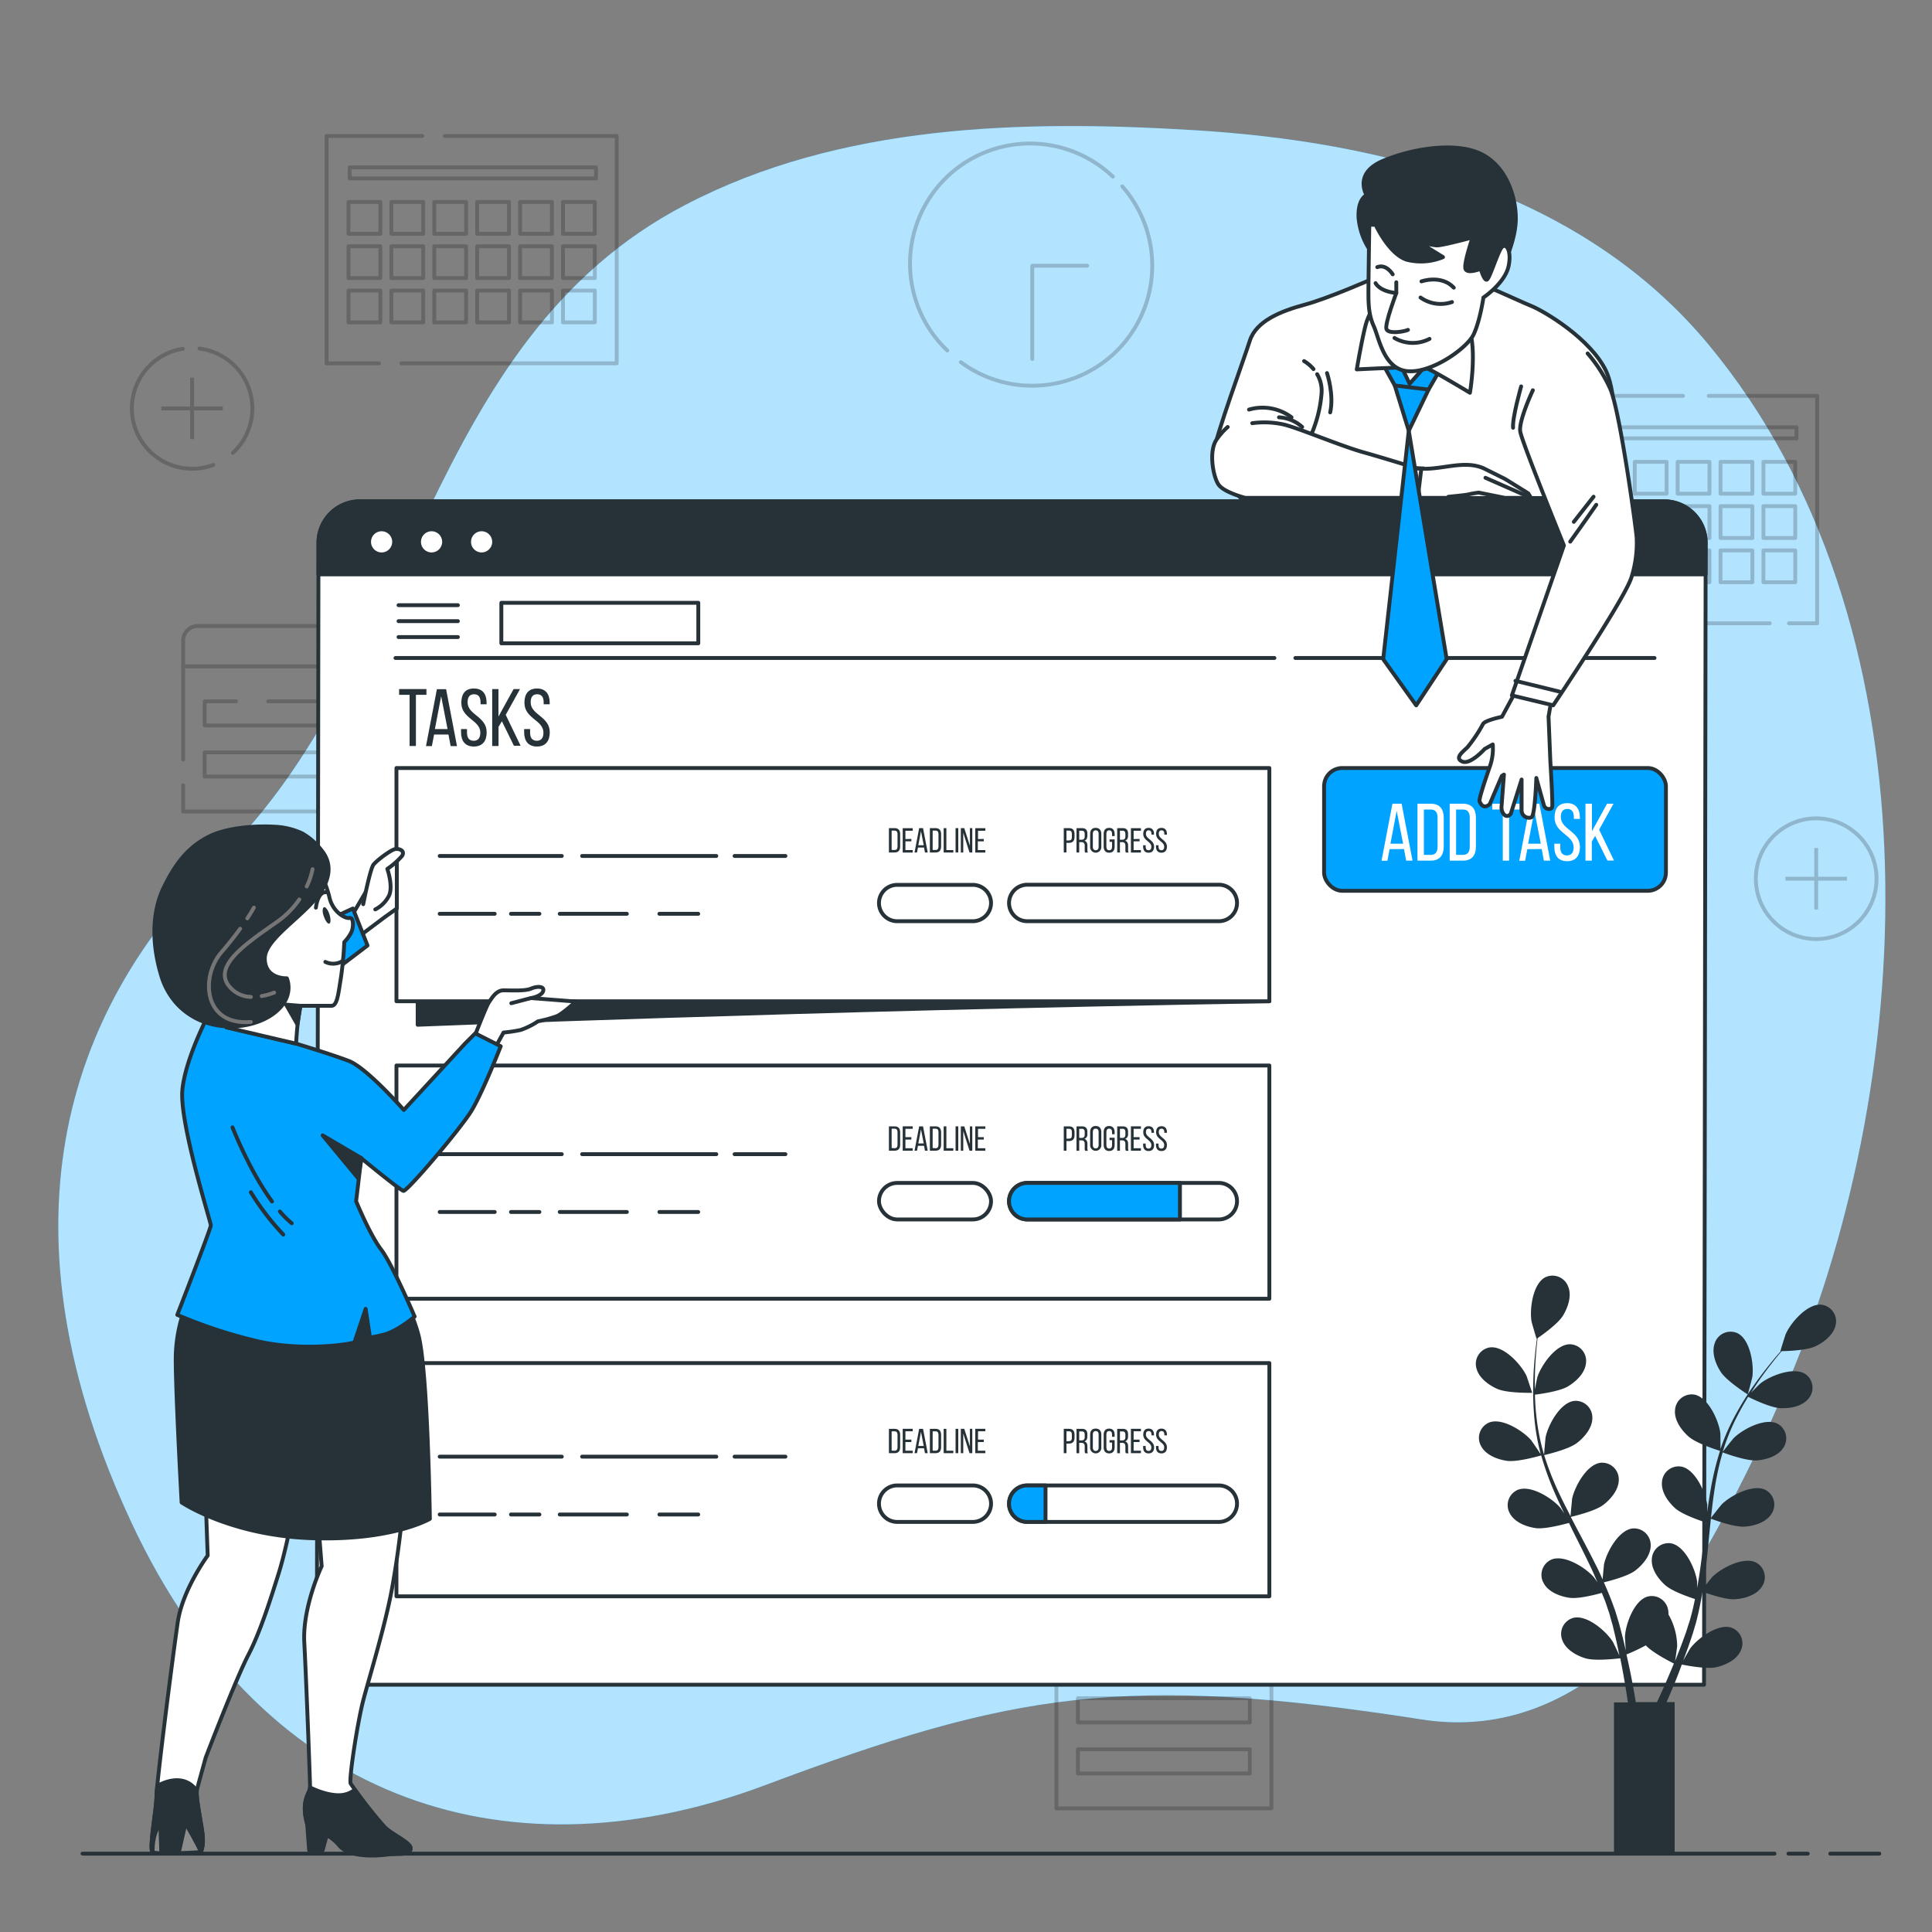 <svg xmlns="http://www.w3.org/2000/svg" viewBox="0 0 500 500"><rect x="0" y="0" width="500" height="500" fill="#808080" stroke="none"/><g id="freepik--background-simple--inject-55"><path d="M462.77,357.68c34.45-81.57,38.81-196.85-20.56-268.45-32.75-39.5-84.28-52.63-133.47-55.56C264.65,31,217.47,32.09,177.41,53,109.53,88.31,107.85,172.39,57,222,16,262-1,319,34,394s100,92,164,68,93-29,170-17c35.39,5.52,61.07-21,76.6-49.65C451.25,383.08,457.36,370.5,462.77,357.68Z" style="fill:#00A3FF"></path><path d="M462.77,357.68c34.45-81.57,38.81-196.85-20.56-268.45-32.75-39.5-84.28-52.63-133.47-55.56C264.65,31,217.47,32.09,177.41,53,109.53,88.31,107.85,172.39,57,222,16,262-1,319,34,394s100,92,164,68,93-29,170-17c35.39,5.52,61.07-21,76.6-49.65C451.25,383.08,457.36,370.5,462.77,357.68Z" style="fill:#fff;opacity:0.7"></path></g><g id="freepik--Graphics--inject-55"><g style="opacity:0.2"><polyline points="115.11 35.19 159.6 35.19 159.6 94.04 103.89 94.04" style="fill:none;stroke:#000;stroke-linecap:round;stroke-linejoin:round"></polyline><polyline points="98.07 94.04 84.52 94.04 84.52 35.19 109.29 35.19" style="fill:none;stroke:#000;stroke-linecap:round;stroke-linejoin:round"></polyline><rect x="90.19" y="52.27" width="8.24" height="8.24" style="fill:none;stroke:#000;stroke-linecap:round;stroke-linejoin:round"></rect><rect x="101.29" y="52.27" width="8.24" height="8.24" style="fill:none;stroke:#000;stroke-linecap:round;stroke-linejoin:round"></rect><rect x="112.39" y="52.27" width="8.24" height="8.24" style="fill:none;stroke:#000;stroke-linecap:round;stroke-linejoin:round"></rect><rect x="123.49" y="52.27" width="8.24" height="8.24" style="fill:none;stroke:#000;stroke-linecap:round;stroke-linejoin:round"></rect><rect x="134.6" y="52.27" width="8.24" height="8.24" style="fill:none;stroke:#000;stroke-linecap:round;stroke-linejoin:round"></rect><rect x="145.7" y="52.27" width="8.24" height="8.24" style="fill:none;stroke:#000;stroke-linecap:round;stroke-linejoin:round"></rect><rect x="90.19" y="63.73" width="8.24" height="8.24" style="fill:none;stroke:#000;stroke-linecap:round;stroke-linejoin:round"></rect><rect x="101.29" y="63.73" width="8.24" height="8.24" style="fill:none;stroke:#000;stroke-linecap:round;stroke-linejoin:round"></rect><rect x="112.39" y="63.73" width="8.24" height="8.24" style="fill:none;stroke:#000;stroke-linecap:round;stroke-linejoin:round"></rect><rect x="123.49" y="63.73" width="8.24" height="8.24" style="fill:none;stroke:#000;stroke-linecap:round;stroke-linejoin:round"></rect><rect x="134.6" y="63.73" width="8.24" height="8.24" style="fill:none;stroke:#000;stroke-linecap:round;stroke-linejoin:round"></rect><rect x="145.7" y="63.73" width="8.24" height="8.24" style="fill:none;stroke:#000;stroke-linecap:round;stroke-linejoin:round"></rect><rect x="90.19" y="75.19" width="8.24" height="8.24" style="fill:none;stroke:#000;stroke-linecap:round;stroke-linejoin:round"></rect><rect x="101.29" y="75.19" width="8.24" height="8.24" style="fill:none;stroke:#000;stroke-linecap:round;stroke-linejoin:round"></rect><rect x="112.39" y="75.19" width="8.24" height="8.24" style="fill:none;stroke:#000;stroke-linecap:round;stroke-linejoin:round"></rect><rect x="123.49" y="75.19" width="8.24" height="8.24" style="fill:none;stroke:#000;stroke-linecap:round;stroke-linejoin:round"></rect><rect x="134.6" y="75.19" width="8.24" height="8.24" style="fill:none;stroke:#000;stroke-linecap:round;stroke-linejoin:round"></rect><rect x="145.7" y="75.19" width="8.24" height="8.24" style="fill:none;stroke:#000;stroke-linecap:round;stroke-linejoin:round"></rect><rect x="90.5" y="43.31" width="63.75" height="2.86" style="fill:none;stroke:#000;stroke-linecap:round;stroke-linejoin:round"></rect></g><g style="opacity:0.2"><polyline points="442.21 102.45 470.28 102.45 470.28 161.31 462.99 161.31" style="fill:none;stroke:#000;stroke-linecap:round;stroke-linejoin:round"></polyline><polyline points="458 161.31 395.19 161.31 395.19 102.45 435.56 102.45" style="fill:none;stroke:#000;stroke-linecap:round;stroke-linejoin:round"></polyline><rect x="400.86" y="119.53" width="8.24" height="8.24" style="fill:none;stroke:#000;stroke-linecap:round;stroke-linejoin:round"></rect><rect x="411.97" y="119.53" width="8.24" height="8.24" style="fill:none;stroke:#000;stroke-linecap:round;stroke-linejoin:round"></rect><rect x="423.07" y="119.53" width="8.24" height="8.24" style="fill:none;stroke:#000;stroke-linecap:round;stroke-linejoin:round"></rect><rect x="434.17" y="119.53" width="8.24" height="8.24" style="fill:none;stroke:#000;stroke-linecap:round;stroke-linejoin:round"></rect><rect x="445.27" y="119.53" width="8.24" height="8.24" style="fill:none;stroke:#000;stroke-linecap:round;stroke-linejoin:round"></rect><rect x="456.37" y="119.53" width="8.24" height="8.24" style="fill:none;stroke:#000;stroke-linecap:round;stroke-linejoin:round"></rect><rect x="400.86" y="130.99" width="8.24" height="8.24" style="fill:none;stroke:#000;stroke-linecap:round;stroke-linejoin:round"></rect><rect x="411.97" y="130.99" width="8.24" height="8.24" style="fill:none;stroke:#000;stroke-linecap:round;stroke-linejoin:round"></rect><rect x="423.07" y="130.99" width="8.24" height="8.24" style="fill:none;stroke:#000;stroke-linecap:round;stroke-linejoin:round"></rect><rect x="434.17" y="130.99" width="8.24" height="8.24" style="fill:none;stroke:#000;stroke-linecap:round;stroke-linejoin:round"></rect><rect x="445.27" y="130.99" width="8.24" height="8.24" style="fill:none;stroke:#000;stroke-linecap:round;stroke-linejoin:round"></rect><rect x="456.37" y="130.99" width="8.24" height="8.24" style="fill:none;stroke:#000;stroke-linecap:round;stroke-linejoin:round"></rect><rect x="400.86" y="142.45" width="8.24" height="8.24" style="fill:none;stroke:#000;stroke-linecap:round;stroke-linejoin:round"></rect><rect x="411.97" y="142.45" width="8.24" height="8.24" style="fill:none;stroke:#000;stroke-linecap:round;stroke-linejoin:round"></rect><rect x="423.07" y="142.45" width="8.24" height="8.24" style="fill:none;stroke:#000;stroke-linecap:round;stroke-linejoin:round"></rect><rect x="434.17" y="142.45" width="8.24" height="8.24" style="fill:none;stroke:#000;stroke-linecap:round;stroke-linejoin:round"></rect><rect x="445.27" y="142.45" width="8.24" height="8.24" style="fill:none;stroke:#000;stroke-linecap:round;stroke-linejoin:round"></rect><rect x="456.37" y="142.45" width="8.24" height="8.24" style="fill:none;stroke:#000;stroke-linecap:round;stroke-linejoin:round"></rect><rect x="401.18" y="110.58" width="63.75" height="2.87" style="fill:none;stroke:#000;stroke-linecap:round;stroke-linejoin:round"></rect></g><g style="opacity:0.2"><path d="M47.4,196.57V165.86A3.82,3.82,0,0,1,51.22,162h48a3.83,3.83,0,0,1,3.83,3.83V210H47.4v-6.78" style="fill:none;stroke:#000;stroke-linecap:round;stroke-linejoin:round"></path><line x1="48.09" y1="172.46" x2="102.32" y2="172.46" style="fill:none;stroke:#000;stroke-linecap:round;stroke-linejoin:round"></line><polyline points="61.08 181.5 52.96 181.5 52.96 187.75 97.45 187.75 97.45 181.5 69.39 181.5" style="fill:none;stroke:#000;stroke-linecap:round;stroke-linejoin:round"></polyline><rect x="52.96" y="194.71" width="44.49" height="6.26" style="fill:none;stroke:#000;stroke-linecap:round;stroke-linejoin:round"></rect></g><g style="opacity:0.2"><path d="M277.22,420h48a3.82,3.82,0,0,1,3.82,3.82V468a0,0,0,0,1,0,0H273.4a0,0,0,0,1,0,0V423.86A3.82,3.82,0,0,1,277.22,420Z" style="fill:none;stroke:#000;stroke-linecap:round;stroke-linejoin:round"></path><line x1="274.09" y1="430.46" x2="328.32" y2="430.46" style="fill:none;stroke:#000;stroke-linecap:round;stroke-linejoin:round"></line><rect x="278.96" y="439.5" width="44.49" height="6.26" style="fill:none;stroke:#000;stroke-linecap:round;stroke-linejoin:round"></rect><rect x="278.96" y="452.71" width="44.49" height="6.26" style="fill:none;stroke:#000;stroke-linecap:round;stroke-linejoin:round"></rect></g><g style="opacity:0.2"><path d="M288,45.71a31.06,31.06,0,0,0-42.84,45" style="fill:none;stroke:#000;stroke-linecap:round;stroke-linejoin:round"></path><path d="M248.66,93.73a31.06,31.06,0,0,0,41.79-45.49" style="fill:none;stroke:#000;stroke-linecap:round;stroke-linejoin:round"></path><polyline points="281.36 68.77 267.15 68.77 267.15 92.9" style="fill:none;stroke:#000;stroke-linecap:round;stroke-linejoin:round"></polyline></g><g style="opacity:0.2"><path d="M47.31,90.26a15.62,15.62,0,1,0,7.88,30.07" style="fill:none;stroke:#000;stroke-linecap:round;stroke-linejoin:round"></path><path d="M60.27,117.21a15.63,15.63,0,0,0-8.65-27" style="fill:none;stroke:#000;stroke-linecap:round;stroke-linejoin:round"></path><line x1="49.71" y1="97.74" x2="49.71" y2="113.65" style="fill:none;stroke:#000;stroke-miterlimit:10"></line><line x1="57.67" y1="105.7" x2="41.75" y2="105.7" style="fill:none;stroke:#000;stroke-miterlimit:10"></line></g><g style="opacity:0.2"><circle cx="470.03" cy="227.41" r="15.62" style="fill:none;stroke:#000;stroke-linecap:round;stroke-linejoin:round"></circle><line x1="470.03" y1="219.45" x2="470.03" y2="235.37" style="fill:none;stroke:#000;stroke-miterlimit:10"></line><line x1="477.98" y1="227.41" x2="462.07" y2="227.41" style="fill:none;stroke:#000;stroke-miterlimit:10"></line></g></g><g id="freepik--task-panel--inject-55"><path d="M441,436H82l.42-295.53a10.73,10.73,0,0,1,10.73-10.73H430.69a10.72,10.72,0,0,1,10.73,10.73Z" style="fill:#fff;stroke:#263238;stroke-linecap:round;stroke-linejoin:round"></path><rect x="129.75" y="156" width="50.97" height="10.49" style="fill:none;stroke:#263238;stroke-linecap:round;stroke-linejoin:round"></rect><line x1="335.24" y1="170.29" x2="428.19" y2="170.29" style="fill:none;stroke:#263238;stroke-linecap:round;stroke-linejoin:round"></line><line x1="102.35" y1="170.29" x2="329.82" y2="170.29" style="fill:none;stroke:#263238;stroke-linecap:round;stroke-linejoin:round"></line><path d="M430.69,129.74H93.15a10.73,10.73,0,0,0-10.73,10.73v8.17h359v-8.17A10.72,10.72,0,0,0,430.69,129.74Z" style="fill:#263238;stroke:#263238;stroke-linecap:round;stroke-linejoin:round"></path><path d="M102,140.23a3.24,3.24,0,1,0-3.24,3.24A3.24,3.24,0,0,0,102,140.23Z" style="fill:#fff;stroke:#263238;stroke-linecap:round;stroke-linejoin:round"></path><path d="M114.93,140.23a3.24,3.24,0,1,0-3.24,3.24A3.24,3.24,0,0,0,114.93,140.23Z" style="fill:#fff;stroke:#263238;stroke-linecap:round;stroke-linejoin:round"></path><circle cx="124.64" cy="140.23" r="3.24" style="fill:#fff;stroke:#263238;stroke-linecap:round;stroke-linejoin:round"></circle><line x1="103.14" y1="156.62" x2="118.5" y2="156.62" style="fill:none;stroke:#263238;stroke-linecap:round;stroke-linejoin:round"></line><line x1="103.14" y1="160.75" x2="118.5" y2="160.75" style="fill:none;stroke:#263238;stroke-linecap:round;stroke-linejoin:round"></line><line x1="103.14" y1="164.87" x2="118.5" y2="164.87" style="fill:none;stroke:#263238;stroke-linecap:round;stroke-linejoin:round"></line><path d="M106,193.06V179.82h-2.71v-1.49h7.07v1.49h-2.72v13.24Z" style="fill:#263238"></path><path d="M112.34,190.09l-.57,3h-1.52l2.82-14.73h2.38l2.82,14.73h-1.64l-.57-3Zm.21-1.41h3.28l-1.66-8.5Z" style="fill:#263238"></path><path d="M125.93,181.86v.4h-1.56v-.48c0-1.33-.5-2.11-1.68-2.11s-1.68.78-1.68,2.09c0,3.3,4.94,3.62,4.94,7.76,0,2.23-1.07,3.68-3.32,3.68s-3.31-1.45-3.31-3.68v-.84h1.54v.93c0,1.32.55,2.1,1.73,2.1s1.72-.78,1.72-2.1c0-3.29-4.92-3.6-4.92-7.75,0-2.27,1-3.68,3.26-3.68S125.93,179.63,125.93,181.86Z" style="fill:#263238"></path><path d="M129.89,186.66l-.87,1.45v4.95h-1.64V178.33H129v7.11l3.92-7.11h1.66L130.88,185l3.85,8H133Z" style="fill:#263238"></path><path d="M142.26,181.86v.4H140.7v-.48c0-1.33-.5-2.11-1.68-2.11s-1.68.78-1.68,2.09c0,3.3,4.94,3.62,4.94,7.76,0,2.23-1.07,3.68-3.32,3.68s-3.31-1.45-3.31-3.68v-.84h1.54v.93c0,1.32.55,2.1,1.73,2.1s1.72-.78,1.72-2.1c0-3.29-4.92-3.6-4.92-7.75,0-2.27,1.05-3.68,3.26-3.68S142.26,179.63,142.26,181.86Z" style="fill:#263238"></path><rect x="102.6" y="275.75" width="225.91" height="60.36" style="fill:#fff;stroke:#263238;stroke-linecap:round;stroke-linejoin:round"></rect><path d="M276.68,291.5c1,0,1.41.58,1.41,1.53v.76c0,1-.47,1.52-1.46,1.52H276v2.49h-.7v-6.3Zm-.05,3.18c.52,0,.77-.24.77-.84V293c0-.58-.21-.87-.72-.87H276v2.55Z" style="fill:#263238"></path><path d="M280,291.5c1,0,1.41.5,1.41,1.44v.51a1.19,1.19,0,0,1-.78,1.3c.57.17.79.63.79,1.31v1a1.69,1.69,0,0,0,.12.76h-.71a1.72,1.72,0,0,1-.11-.77v-1c0-.71-.34-.93-.92-.93h-.5v2.69h-.7v-6.3Zm-.17,3c.55,0,.89-.18.89-.87V293c0-.57-.21-.87-.73-.87h-.69v2.34Z" style="fill:#263238"></path><path d="M282.13,293c0-1,.48-1.59,1.44-1.59s1.45.62,1.45,1.59v3.26a1.45,1.45,0,1,1-2.89,0Zm.7,3.29c0,.58.24.91.74.91s.75-.33.75-.91V293c0-.57-.23-.91-.75-.91s-.74.34-.74.91Z" style="fill:#263238"></path><path d="M288.47,293v.54h-.67V293c0-.57-.22-.91-.74-.91s-.73.34-.73.91v3.33c0,.57.23.91.73.91s.74-.34.74-.91v-1.26h-.65v-.63h1.32v1.86c0,1-.45,1.58-1.42,1.58s-1.42-.63-1.42-1.58V293c0-1,.45-1.59,1.42-1.59S288.47,292.06,288.47,293Z" style="fill:#263238"></path><path d="M290.54,291.5c1,0,1.4.5,1.4,1.44v.51a1.19,1.19,0,0,1-.78,1.3c.58.17.79.63.79,1.31v1a1.57,1.57,0,0,0,.13.76h-.71a1.69,1.69,0,0,1-.12-.77v-1c0-.71-.33-.93-.92-.93h-.49v2.69h-.71v-6.3Zm-.18,3c.56,0,.89-.18.89-.87V293c0-.57-.21-.87-.73-.87h-.68v2.34Z" style="fill:#263238"></path><path d="M294.92,294.29v.63h-1.54v2.24h1.89v.64h-2.59v-6.3h2.59v.63h-1.89v2.16Z" style="fill:#263238"></path><path d="M298.65,293v.17H298V293c0-.57-.21-.9-.72-.9s-.72.33-.72.89c0,1.42,2.12,1.55,2.12,3.32,0,1-.46,1.58-1.43,1.58s-1.41-.62-1.41-1.58v-.36h.66v.4c0,.57.23.9.74.9s.73-.33.73-.9c0-1.4-2.1-1.54-2.1-3.31,0-1,.45-1.58,1.39-1.58S298.65,292.05,298.65,293Z" style="fill:#263238"></path><path d="M302,293v.17h-.67V293c0-.57-.22-.9-.72-.9s-.72.33-.72.89c0,1.42,2.11,1.55,2.11,3.32,0,1-.45,1.58-1.42,1.58s-1.41-.62-1.41-1.58v-.36h.66v.4c0,.57.23.9.73.9s.74-.33.74-.9c0-1.4-2.1-1.54-2.1-3.31,0-1,.45-1.58,1.39-1.58S302,292.05,302,293Z" style="fill:#263238"></path><path d="M231.53,291.5c1,0,1.43.59,1.43,1.56v3.18c0,1-.45,1.56-1.43,1.56h-1.48v-6.3Zm0,5.66c.5,0,.75-.32.75-.89V293c0-.58-.25-.9-.76-.9h-.76v5Z" style="fill:#263238"></path><path d="M235.86,294.29v.63h-1.54v2.24h1.89v.64h-2.59v-6.3h2.59v.63h-1.89v2.16Z" style="fill:#263238"></path><path d="M237.57,296.53l-.25,1.27h-.64l1.2-6.3h1l1.21,6.3h-.71l-.24-1.27Zm.09-.61h1.4l-.71-3.63Z" style="fill:#263238"></path><path d="M242.13,291.5c1,0,1.43.59,1.43,1.56v3.18c0,1-.45,1.56-1.43,1.56h-1.48v-6.3Zm0,5.66c.51,0,.75-.32.75-.89V293c0-.58-.24-.9-.76-.9h-.75v5Z" style="fill:#263238"></path><path d="M244.22,297.8v-6.3h.7v5.66h1.8v.64Z" style="fill:#263238"></path><path d="M248,291.5v6.3h-.7v-6.3Z" style="fill:#263238"></path><path d="M249.29,297.8h-.63v-6.3h.89l1.46,4.55V291.5h.62v6.3h-.72l-1.62-5.1Z" style="fill:#263238"></path><path d="M254.6,294.29v.63h-1.54v2.24H255v.64h-2.6v-6.3H255v.63h-1.89v2.16Z" style="fill:#263238"></path><line x1="190.11" y1="298.7" x2="203.27" y2="298.7" style="fill:none;stroke:#263238;stroke-linecap:round;stroke-linejoin:round"></line><line x1="150.65" y1="298.7" x2="185.38" y2="298.7" style="fill:none;stroke:#263238;stroke-linecap:round;stroke-linejoin:round"></line><line x1="113.79" y1="298.7" x2="145.39" y2="298.7" style="fill:none;stroke:#263238;stroke-linecap:round;stroke-linejoin:round"></line><line x1="170.65" y1="313.66" x2="180.7" y2="313.66" style="fill:none;stroke:#263238;stroke-linecap:round;stroke-linejoin:round"></line><line x1="144.86" y1="313.66" x2="162.23" y2="313.66" style="fill:none;stroke:#263238;stroke-linecap:round;stroke-linejoin:round"></line><line x1="132.24" y1="313.66" x2="139.6" y2="313.66" style="fill:none;stroke:#263238;stroke-linecap:round;stroke-linejoin:round"></line><line x1="113.79" y1="313.66" x2="128.03" y2="313.66" style="fill:none;stroke:#263238;stroke-linecap:round;stroke-linejoin:round"></line><path d="M320.14,310.87a4.73,4.73,0,0,1-4.72,4.72H265.87a4.73,4.73,0,0,1-4.73-4.72,4.75,4.75,0,0,1,4.73-4.73h49.55A4.72,4.72,0,0,1,320.14,310.87Z" style="fill:#fff;stroke:#263238;stroke-linecap:round;stroke-linejoin:round"></path><path d="M305.37,306.14v9.45h-39.5a4.73,4.73,0,0,1-4.73-4.72,4.75,4.75,0,0,1,4.73-4.73Z" style="fill:#00A3FF;stroke:#263238;stroke-linecap:round;stroke-linejoin:round"></path><rect x="227.48" y="306.14" width="29" height="9.45" rx="4.72" style="fill:#fff;stroke:#263238;stroke-linecap:round;stroke-linejoin:round"></rect><rect x="102.6" y="352.76" width="225.91" height="60.36" style="fill:#fff;stroke:#263238;stroke-linecap:round;stroke-linejoin:round"></rect><path d="M276.68,369.78c1,0,1.41.58,1.41,1.54v.75c0,1-.47,1.53-1.46,1.53H276v2.48h-.7v-6.3Zm-.05,3.19c.52,0,.77-.25.77-.85v-.84c0-.57-.21-.86-.72-.86H276V373Z" style="fill:#263238"></path><path d="M280,369.78c1,0,1.41.5,1.41,1.44v.51c0,.7-.24,1.13-.78,1.3.57.17.79.64.79,1.31v1a1.67,1.67,0,0,0,.12.76h-.71a1.67,1.67,0,0,1-.11-.76v-1c0-.72-.34-.94-.92-.94h-.5v2.69h-.7v-6.3Zm-.17,3c.55,0,.89-.18.89-.86v-.61c0-.56-.21-.86-.73-.86h-.69v2.33Z" style="fill:#263238"></path><path d="M282.13,371.3c0-1,.48-1.58,1.44-1.58s1.45.62,1.45,1.58v3.26a1.45,1.45,0,1,1-2.89,0Zm.7,3.3c0,.57.24.9.74.9s.75-.33.75-.9v-3.34c0-.56-.23-.9-.75-.9s-.74.34-.74.9Z" style="fill:#263238"></path><path d="M288.47,371.3v.54h-.67v-.58c0-.56-.22-.9-.74-.9s-.73.34-.73.9v3.34c0,.56.23.9.73.9s.74-.34.74-.9v-1.26h-.65v-.63h1.32v1.85c0,.95-.45,1.58-1.42,1.58s-1.42-.63-1.42-1.58V371.3c0-.95.45-1.58,1.42-1.58S288.47,370.35,288.47,371.3Z" style="fill:#263238"></path><path d="M290.54,369.78c1,0,1.4.5,1.4,1.44v.51c0,.7-.24,1.13-.78,1.3.58.17.79.64.79,1.31v1a1.54,1.54,0,0,0,.13.76h-.71a1.64,1.64,0,0,1-.12-.76v-1c0-.72-.33-.94-.92-.94h-.49v2.69h-.71v-6.3Zm-.18,3c.56,0,.89-.18.89-.86v-.61c0-.56-.21-.86-.73-.86h-.68v2.33Z" style="fill:#263238"></path><path d="M294.92,372.57v.63h-1.54v2.24h1.89v.64h-2.59v-6.3h2.59v.64h-1.89v2.15Z" style="fill:#263238"></path><path d="M298.65,371.29v.17H298v-.2c0-.57-.21-.9-.72-.9s-.72.33-.72.89c0,1.41,2.12,1.54,2.12,3.32,0,.95-.46,1.57-1.43,1.57s-1.41-.62-1.41-1.57v-.36h.66v.39c0,.57.23.9.74.9s.73-.33.73-.9c0-1.4-2.1-1.54-2.1-3.31,0-1,.45-1.57,1.39-1.57S298.65,370.34,298.65,371.29Z" style="fill:#263238"></path><path d="M302,371.29v.17h-.67v-.2c0-.57-.22-.9-.72-.9s-.72.33-.72.89c0,1.41,2.11,1.54,2.11,3.32,0,.95-.45,1.57-1.42,1.57s-1.41-.62-1.41-1.57v-.36h.66v.39c0,.57.23.9.73.9s.74-.33.74-.9c0-1.4-2.1-1.54-2.1-3.31,0-1,.45-1.57,1.39-1.57S302,370.34,302,371.29Z" style="fill:#263238"></path><path d="M231.53,369.78c1,0,1.43.59,1.43,1.57v3.17c0,1-.45,1.56-1.43,1.56h-1.48v-6.3Zm0,5.66c.5,0,.75-.31.75-.89v-3.24c0-.58-.25-.89-.76-.89h-.76v5Z" style="fill:#263238"></path><path d="M235.86,372.57v.63h-1.54v2.24h1.89v.64h-2.59v-6.3h2.59v.64h-1.89v2.15Z" style="fill:#263238"></path><path d="M237.57,374.81l-.25,1.27h-.64l1.2-6.3h1l1.21,6.3h-.71l-.24-1.27Zm.09-.6h1.4l-.71-3.64Z" style="fill:#263238"></path><path d="M242.13,369.78c1,0,1.43.59,1.43,1.57v3.17c0,1-.45,1.56-1.43,1.56h-1.48v-6.3Zm0,5.66c.51,0,.75-.31.75-.89v-3.24c0-.58-.24-.89-.76-.89h-.75v5Z" style="fill:#263238"></path><path d="M244.22,376.08v-6.3h.7v5.66h1.8v.64Z" style="fill:#263238"></path><path d="M248,369.78v6.3h-.7v-6.3Z" style="fill:#263238"></path><path d="M249.29,376.08h-.63v-6.3h.89l1.46,4.55v-4.55h.62v6.3h-.72L249.29,371Z" style="fill:#263238"></path><path d="M254.6,372.57v.63h-1.54v2.24H255v.64h-2.6v-6.3H255v.64h-1.89v2.15Z" style="fill:#263238"></path><line x1="190.11" y1="376.98" x2="203.27" y2="376.98" style="fill:none;stroke:#263238;stroke-linecap:round;stroke-linejoin:round"></line><line x1="150.65" y1="376.98" x2="185.38" y2="376.98" style="fill:none;stroke:#263238;stroke-linecap:round;stroke-linejoin:round"></line><line x1="113.79" y1="376.98" x2="145.39" y2="376.98" style="fill:none;stroke:#263238;stroke-linecap:round;stroke-linejoin:round"></line><line x1="170.65" y1="391.95" x2="180.7" y2="391.95" style="fill:none;stroke:#263238;stroke-linecap:round;stroke-linejoin:round"></line><line x1="144.86" y1="391.95" x2="162.23" y2="391.95" style="fill:none;stroke:#263238;stroke-linecap:round;stroke-linejoin:round"></line><line x1="132.24" y1="391.95" x2="139.6" y2="391.95" style="fill:none;stroke:#263238;stroke-linecap:round;stroke-linejoin:round"></line><line x1="113.79" y1="391.95" x2="128.03" y2="391.95" style="fill:none;stroke:#263238;stroke-linecap:round;stroke-linejoin:round"></line><path d="M320.14,389.15a4.71,4.71,0,0,1-4.72,4.72H265.87a4.72,4.72,0,0,1-4.73-4.72,4.73,4.73,0,0,1,4.73-4.72h49.55A4.72,4.72,0,0,1,320.14,389.15Z" style="fill:#fff;stroke:#263238;stroke-linecap:round;stroke-linejoin:round"></path><path d="M270.58,384.43v9.44h-4.71a4.72,4.72,0,0,1-4.73-4.72,4.73,4.73,0,0,1,4.73-4.72Z" style="fill:#00A3FF;stroke:#263238;stroke-linecap:round;stroke-linejoin:round"></path><path d="M251.75,393.87H232.2a4.72,4.72,0,0,1-4.72-4.72h0a4.72,4.72,0,0,1,4.72-4.72h19.55a4.72,4.72,0,0,1,4.73,4.72h0A4.72,4.72,0,0,1,251.75,393.87Z" style="fill:#fff;stroke:#263238;stroke-linecap:round;stroke-linejoin:round"></path><rect x="342.67" y="198.76" width="88.47" height="31.78" rx="4.72" style="fill:#00A3FF;stroke:#263238;stroke-linecap:round;stroke-linejoin:round"></rect><path d="M359.63,219.76l-.57,3h-1.52L360.36,208h2.38l2.82,14.73h-1.64l-.57-3Zm.21-1.41h3.28l-1.66-8.5Z" style="fill:#fff"></path><path d="M370.29,208c2.3,0,3.35,1.39,3.35,3.66v7.43c0,2.25-1.05,3.64-3.35,3.64h-3.45V208Zm0,13.24c1.18,0,1.75-.74,1.75-2.09v-7.57c0-1.35-.57-2.08-1.77-2.08h-1.77v11.74Z" style="fill:#fff"></path><path d="M378.63,208c2.29,0,3.34,1.39,3.34,3.66v7.43c0,2.25-1.05,3.64-3.34,3.64h-3.45V208Zm0,13.24c1.17,0,1.74-.74,1.74-2.09v-7.57c0-1.35-.57-2.08-1.77-2.08h-1.76v11.74Z" style="fill:#fff"></path><path d="M388.92,222.73V209.5H386.2V208h7.07v1.5h-2.71v13.23Z" style="fill:#fff"></path><path d="M395.27,219.76l-.57,3h-1.51L396,208h2.38l2.82,14.73h-1.65l-.56-3Zm.21-1.41h3.28l-1.66-8.5Z" style="fill:#fff"></path><path d="M408.87,211.54v.4h-1.56v-.49c0-1.32-.51-2.1-1.68-2.1s-1.69.78-1.69,2.08c0,3.31,4.95,3.62,4.95,7.77,0,2.23-1.08,3.68-3.33,3.68s-3.3-1.45-3.3-3.68v-.85h1.53v.93c0,1.33.55,2.1,1.73,2.1s1.73-.77,1.73-2.1c0-3.28-4.93-3.6-4.93-7.74,0-2.28,1.05-3.69,3.26-3.69S408.87,209.31,408.87,211.54Z" style="fill:#fff"></path><path d="M412.82,216.34l-.86,1.45v4.94h-1.64V208H412v7.11l3.91-7.11h1.67l-3.73,6.71,3.85,8H416Z" style="fill:#fff"></path><path d="M355.31,72.12s-11.62,5.12-17.67,6.74-12.55,4.19-14.18,9.3-8.89,24.77-9.36,29,7,11.73,7,11.73h96.72s1.8-24.47-2.16-32.84-16-15.52-19.46-16.91S383.68,73.28,380,72.59,359.5,70.49,355.31,72.12Z" style="fill:#fff;stroke:#263238;stroke-linecap:round;stroke-linejoin:round"></path><path d="M323.25,106a12.5,12.5,0,0,1,11,2" style="fill:#fff;stroke:#263238;stroke-linecap:round;stroke-linejoin:round"></path><path d="M331,108a9.75,9.75,0,0,1,6,2.5" style="fill:#fff;stroke:#263238;stroke-linecap:round;stroke-linejoin:round"></path><path d="M340.88,96.84A8.52,8.52,0,0,1,342,102a33.26,33.26,0,0,1-2.45,10" style="fill:none;stroke:#263238;stroke-linecap:round;stroke-linejoin:round"></path><path d="M337.5,93.45a9.8,9.8,0,0,1,2.43,2.07" style="fill:none;stroke:#263238;stroke-linecap:round;stroke-linejoin:round"></path><path d="M343.43,96.55s1.87,5.63.82,10.18" style="fill:none;stroke:#263238;stroke-linecap:round;stroke-linejoin:round"></path><path d="M393.67,100s-2.32,8.14-2.09,10.7" style="fill:none;stroke:#263238;stroke-linecap:round;stroke-linejoin:round"></path><polygon points="356.69 92.07 360.96 99.75 364.59 111.49 369.71 100.82 374.62 92.29 365.01 90.79 356.69 92.07" style="fill:#00A3FF;stroke:#263238;stroke-linecap:round;stroke-linejoin:round"></polygon><line x1="360.96" y1="99.76" x2="369.71" y2="100.82" style="fill:none;stroke:#263238;stroke-linecap:round;stroke-linejoin:round"></line><path d="M356.24,78.4a18.2,18.2,0,0,0-2.56,4.88c-.93,2.79-2.55,12.32-2.55,12.32s9.06-.46,11.39-.46,6,.23,6.74.23,11.16,6.28,11.16,6.28,1.86-10.7-.23-16.74S363.91,71.66,356.24,78.4Z" style="fill:#fff;stroke:#263238;stroke-linecap:round;stroke-linejoin:round"></path><path d="M361.12,91.59l3.68,7.74,7.48-8.44S365.31,93,361.12,91.59Z" style="fill:#fff;stroke:#263238;stroke-linecap:round;stroke-linejoin:round"></path><path d="M392.3,178.87l-3.59,6.63s-4.44.93-4.9,1.86a37.81,37.81,0,0,1-4,6c-1.16,1.16-3.48,2.79-1.39,3.72s5.81-3.25,5.81-3.25l2.09-1.17a13.81,13.81,0,0,1-.67,5.49c-1.37,3.93-2.95,8.71-2.75,9.21,1,2.5,2.65.74,2.65.74l3.12-7.29.55-.35s-.63,8.33-.63,8.36c-.12,1.53,1.23,3.32,2.41,1.75l2.79-8.83v7.94a1.91,1.91,0,0,0,2.31,1.92l.25-.1c.93-.46,1.25-10.16,1.25-10.16l1.94,7a1.35,1.35,0,0,0,1.76.95.6.6,0,0,0,.39-.37c.24-.69-.46-11.85-.46-11.85l-.47-11.63.7-3.95Z" style="fill:#fff;stroke:#263238;stroke-linecap:round;stroke-linejoin:round"></path><path d="M396.7,101s-3.72,7.91-3.26,10.7,11.3,29.46,11.3,29.46l-13.47,38.81,10.7,2.56s18.27-27.16,20.21-33a29.35,29.35,0,0,0,1.39-10.23c0-1.4-4.32-33.18-6.88-38.76a37.39,37.39,0,0,0-5.81-9.07" style="fill:#fff;stroke:#263238;stroke-linecap:round;stroke-linejoin:round"></path><path d="M406.37,140.18s4.18-5.82,6.74-9.54" style="fill:none;stroke:#263238;stroke-linecap:round;stroke-linejoin:round"></path><line x1="412.41" y1="128.55" x2="407.3" y2="135.06" style="fill:none;stroke:#263238;stroke-linecap:round;stroke-linejoin:round"></line><line x1="392.2" y1="176.2" x2="403.59" y2="178.99" style="fill:#fff;stroke:#263238;stroke-linecap:round;stroke-linejoin:round"></line><path d="M317.73,110.51a16.86,16.86,0,0,0-2.87,3.23c-2.1,3-.93,9.53.46,11.62s7,3.49,7,3.49h45.14l.91-7.63-1.65,0s-8.13-2.56-13.95-4.19-17.25-6.46-20.69-7.2a23.33,23.33,0,0,0-8-.31" style="fill:#fff;stroke:#263238;stroke-linecap:round;stroke-linejoin:round"></path><path d="M375.06,128.85l-.23-.29s4.69-.43,5.33-.64a21.42,21.42,0,0,1,2.56-.43l6.78,1.36h6.73l-.7-1.16-6-3.72-5.19-2.59c-5.39-2.7-11.86.63-17.6-.2l1.09.14-.91,7.53Z" style="fill:#fff;stroke:#263238;stroke-linecap:round;stroke-linejoin:round"></path><line x1="384.43" y1="123.65" x2="395.1" y2="128.35" style="fill:#fff;stroke:#263238;stroke-linecap:round;stroke-linejoin:round"></line><line x1="363.73" y1="120.88" x2="363.45" y2="128.62" style="fill:none;stroke:#263238;stroke-linecap:round;stroke-linejoin:round"></line><path d="M354.85,65.15a17.69,17.69,0,0,1-3.26-8.84c-.23-4.88,2.09-5.81,2.09-5.81s-3.48-5.58,4.19-8.84,19.3-5.11,25.81-1.62,8.83,11.62,8.6,17.2-3.49,12.09-3.49,12.09l-5.11,6.28s-3.26,1.16-4-.23S375.07,69.8,373,69.8s-7.44,0-10.23-1.17S354.85,65.15,354.85,65.15Z" style="fill:#263238;stroke:#263238;stroke-linecap:round;stroke-linejoin:round"></path><path d="M354.38,58.17s-.23,14.18-.23,17.21,0,6,1.39,9.06,2.56,11.16,8.84,11.63,15.34-6,17-9.53S383.91,77,383.91,77s5.58-3.72,6.51-8.13-.93-6.51-2.09-4.42-2.79,7.44-3.49,7.9-1.63-2.79-1.63-2.79-3.49,1.4-3.95,0,1.86-8.13,1.86-8.13-7.67,2.09-9.3,2.09a24.27,24.27,0,0,1-5.12-1.16l6.75,4.18a14.91,14.91,0,0,1-9.3.7c-4.65-1.4-8.14-9.07-8.14-9.07Z" style="fill:#fff;stroke:#263238;stroke-linecap:round;stroke-linejoin:round"></path><path d="M361.36,73.05v2.79s-3,7.91-2.56,9.3,4.65.7,5.58.23" style="fill:#fff;stroke:#263238;stroke-linecap:round;stroke-linejoin:round"></path><path d="M360.89,87.47a9.44,9.44,0,0,0,9.07.23" style="fill:#fff;stroke:#263238;stroke-linecap:round;stroke-linejoin:round"></path><path d="M367.63,77a9,9,0,0,0,8.14,1.17" style="fill:#fff;stroke:#263238;stroke-linecap:round;stroke-linejoin:round"></path><path d="M367.87,72.82S373,71,376.24,74.45" style="fill:#fff;stroke:#263238;stroke-linecap:round;stroke-linejoin:round"></path><path d="M356,73.28s.93,2.1,5.35,2.56" style="fill:#fff;stroke:#263238;stroke-linecap:round;stroke-linejoin:round"></path><path d="M360.43,71s-1.63-2.79-4-1.86" style="fill:#fff;stroke:#263238;stroke-linecap:round;stroke-linejoin:round"></path><polygon points="364.59 111.49 357.97 170.6 366.51 182.55 374.4 170.6 364.59 111.49" style="fill:#00A3FF;stroke:#263238;stroke-linecap:round;stroke-linejoin:round"></polygon></g><g id="freepik--Character--inject-55"><path d="M108.09,255.48v9.73s99.58-4.07,220.42-6.09Z" style="fill:#263238;stroke:#263238;stroke-linecap:round;stroke-linejoin:round"></path><rect x="102.6" y="198.76" width="225.91" height="60.36" style="fill:#fff;stroke:#263238;stroke-linecap:round;stroke-linejoin:round"></rect><path d="M276.68,214.32c1,0,1.41.58,1.41,1.54v.75c0,1-.47,1.52-1.46,1.52H276v2.49h-.7v-6.3Zm-.05,3.18c.52,0,.77-.24.77-.84v-.84c0-.57-.21-.86-.72-.86H276v2.54Z" style="fill:#263238"></path><path d="M280,214.32c1,0,1.41.5,1.41,1.44v.51c0,.69-.24,1.13-.78,1.3.57.17.79.64.79,1.31v1a1.69,1.69,0,0,0,.12.76h-.71a1.69,1.69,0,0,1-.11-.77v-1c0-.71-.34-.93-.92-.93h-.5v2.69h-.7v-6.3Zm-.17,3c.55,0,.89-.18.89-.87v-.6c0-.57-.21-.86-.73-.86h-.69v2.33Z" style="fill:#263238"></path><path d="M282.13,215.84c0-1,.48-1.59,1.44-1.59s1.45.63,1.45,1.59v3.26a1.45,1.45,0,1,1-2.89,0Zm.7,3.29c0,.58.24.91.74.91s.75-.33.75-.91V215.8c0-.56-.23-.91-.75-.91s-.74.35-.74.91Z" style="fill:#263238"></path><path d="M288.47,215.84v.54h-.67v-.58c0-.56-.22-.91-.74-.91s-.73.35-.73.91v3.33c0,.57.23.91.73.91s.74-.34.74-.91v-1.26h-.65v-.63h1.32v1.86c0,1-.45,1.58-1.42,1.58s-1.42-.63-1.42-1.58v-3.26c0-1,.45-1.59,1.42-1.59S288.47,214.88,288.47,215.84Z" style="fill:#263238"></path><path d="M290.54,214.32c1,0,1.4.5,1.4,1.44v.51c0,.69-.24,1.13-.78,1.3.58.17.79.64.79,1.31v1a1.57,1.57,0,0,0,.13.76h-.71a1.66,1.66,0,0,1-.12-.77v-1c0-.71-.33-.93-.92-.93h-.49v2.69h-.71v-6.3Zm-.18,3c.56,0,.89-.18.89-.87v-.6c0-.57-.21-.86-.73-.86h-.68v2.33Z" style="fill:#263238"></path><path d="M294.92,217.11v.63h-1.54V220h1.89v.64h-2.59v-6.3h2.59V215h-1.89v2.15Z" style="fill:#263238"></path><path d="M298.65,215.83V216H298v-.21c0-.56-.21-.9-.72-.9s-.72.34-.72.9c0,1.41,2.12,1.54,2.12,3.32,0,.95-.46,1.57-1.43,1.57s-1.41-.62-1.41-1.57v-.36h.66v.39c0,.57.23.9.74.9s.73-.33.73-.9c0-1.4-2.1-1.54-2.1-3.31,0-1,.45-1.58,1.39-1.58S298.65,214.88,298.65,215.83Z" style="fill:#263238"></path><path d="M302,215.83V216h-.67v-.21c0-.56-.22-.9-.72-.9s-.72.34-.72.9c0,1.41,2.11,1.54,2.11,3.32,0,.95-.45,1.57-1.42,1.57s-1.41-.62-1.41-1.57v-.36h.66v.39c0,.57.23.9.73.9s.74-.33.74-.9c0-1.4-2.1-1.54-2.1-3.31,0-1,.45-1.58,1.39-1.58S302,214.88,302,215.83Z" style="fill:#263238"></path><path d="M231.53,214.32c1,0,1.43.59,1.43,1.56v3.18c0,1-.45,1.56-1.43,1.56h-1.48v-6.3Zm0,5.66c.5,0,.75-.31.75-.89v-3.24c0-.58-.25-.89-.76-.89h-.76v5Z" style="fill:#263238"></path><path d="M235.86,217.11v.63h-1.54V220h1.89v.64h-2.59v-6.3h2.59V215h-1.89v2.15Z" style="fill:#263238"></path><path d="M237.57,219.35l-.25,1.27h-.64l1.2-6.3h1l1.21,6.3h-.71l-.24-1.27Zm.09-.6h1.4l-.71-3.64Z" style="fill:#263238"></path><path d="M242.13,214.32c1,0,1.43.59,1.43,1.56v3.18c0,1-.45,1.56-1.43,1.56h-1.48v-6.3Zm0,5.66c.51,0,.75-.31.75-.89v-3.24c0-.58-.24-.89-.76-.89h-.75v5Z" style="fill:#263238"></path><path d="M244.22,220.62v-6.3h.7V220h1.8v.64Z" style="fill:#263238"></path><path d="M248,214.32v6.3h-.7v-6.3Z" style="fill:#263238"></path><path d="M249.29,220.62h-.63v-6.3h.89l1.46,4.55v-4.55h.62v6.3h-.72l-1.62-5.1Z" style="fill:#263238"></path><path d="M254.6,217.11v.63h-1.54V220H255v.64h-2.6v-6.3H255V215h-1.89v2.15Z" style="fill:#263238"></path><line x1="190.11" y1="221.52" x2="203.27" y2="221.52" style="fill:none;stroke:#263238;stroke-linecap:round;stroke-linejoin:round"></line><line x1="150.65" y1="221.52" x2="185.38" y2="221.52" style="fill:none;stroke:#263238;stroke-linecap:round;stroke-linejoin:round"></line><line x1="113.79" y1="221.52" x2="145.39" y2="221.52" style="fill:none;stroke:#263238;stroke-linecap:round;stroke-linejoin:round"></line><line x1="170.65" y1="236.49" x2="180.7" y2="236.49" style="fill:none;stroke:#263238;stroke-linecap:round;stroke-linejoin:round"></line><line x1="144.86" y1="236.49" x2="162.23" y2="236.49" style="fill:none;stroke:#263238;stroke-linecap:round;stroke-linejoin:round"></line><line x1="132.24" y1="236.49" x2="139.6" y2="236.49" style="fill:none;stroke:#263238;stroke-linecap:round;stroke-linejoin:round"></line><line x1="113.79" y1="236.49" x2="128.03" y2="236.49" style="fill:none;stroke:#263238;stroke-linecap:round;stroke-linejoin:round"></line><path d="M320.14,233.69a4.71,4.71,0,0,1-4.72,4.72H265.87a4.72,4.72,0,0,1-4.73-4.72,4.75,4.75,0,0,1,4.73-4.73h49.55A4.72,4.72,0,0,1,320.14,233.69Z" style="fill:#fff;stroke:#263238;stroke-linecap:round;stroke-linejoin:round"></path><path d="M251.75,238.41H232.2a4.72,4.72,0,0,1-4.72-4.72h0A4.72,4.72,0,0,1,232.2,229h19.55a4.73,4.73,0,0,1,4.73,4.73h0A4.72,4.72,0,0,1,251.75,238.41Z" style="fill:#fff;stroke:#263238;stroke-linecap:round;stroke-linejoin:round"></path><path d="M122.52,269s3.34-8.69,4-9.58,1.78-3.12,3.79-3.12,5.57.22,7.13-.45,3.56-.67,3.12.67-3.12,1.78-3.12,1.78l11.58.9s-3.34,3.11-4.9,3.78a34.43,34.43,0,0,1-4.9,1.34,19.38,19.38,0,0,1-4.46,2.23,36.05,36.05,0,0,1-4.45.67l-2.45,4.45Z" style="fill:#fff;stroke:#263238;stroke-linecap:round;stroke-linejoin:round"></path><line x1="137.45" y1="258.29" x2="132.32" y2="259.63" style="fill:none;stroke:#263238;stroke-linecap:round;stroke-linejoin:round"></line><polygon points="94.89 230.44 91.1 236.91 93.33 242.03 99.57 237.35 102.69 235.12 102.69 221.75 94.89 230.44" style="fill:#fff;stroke:#263238;stroke-linecap:round;stroke-linejoin:round"></polygon><path d="M94,234s1.78-9.14,2.67-10.25,4.46-3.79,5.57-4,2.68.44,1.79,1.78a19.41,19.41,0,0,1-3.79,3.34s1.56,4.46.44,6.91a8,8,0,0,1-3.56,3.57" style="fill:#fff;stroke:#263238;stroke-linecap:round;stroke-linejoin:round"></path><polygon points="91.33 235.12 95.11 244.7 75.73 259.41 71.5 244.26 91.33 235.12" style="fill:#00A3FF;stroke:#263238;stroke-linecap:round;stroke-linejoin:round"></polygon><path d="M82.5,395.83l.75,9.5s-5,10.5-4.5,19.75,1.5,36,1.5,37.5-2.5,3.25-.75,9.5c.49,1.74,4.75.5,9,3.25s9.5,4.5,12.75,4.5,5,0,5-1.5-4.75-3.5-6.75-5.5a117.91,117.91,0,0,1-8.75-11.25c-.5-1,1.75-15.75,3.25-21.5s5.75-19.5,7.5-29.25,2.5-17.75,2.5-17.75Z" style="fill:#fff;stroke:#263238;stroke-linecap:round;stroke-linejoin:round"></path><path d="M79.5,472.08l.5,6.75h3.5l1.5-5.5S80.75,471.83,79.5,472.08Z" style="fill:#263238;stroke:#263238;stroke-linecap:round;stroke-linejoin:round"></path><path d="M101.25,479.83c3.23-.32,5,0,5-1.5s-4.75-3.5-6.75-5.5a121.09,121.09,0,0,1-7.67-9.65,6.71,6.71,0,0,1-3.58,1.4c-3.75.25-8-2-8-2,0,1.5-2.5,3.25-.75,9.5.49,1.74,4.89,1.43,8.32,5.55C91.06,481.52,100.76,479.88,101.25,479.83Z" style="fill:#263238;stroke:#263238;stroke-linecap:round;stroke-linejoin:round"></path><path d="M53.25,388.58l.5,14s-6.5,8.75-7.75,17.25-5.5,41.75-5.5,45-2,13.75-1,14.5,12.5,0,12.5,0a8.65,8.65,0,0,0,.5-3.5c0-2.5-2-10.75-1.5-12.75s2.25-8.25,2.25-8.25,7.75-20.25,11-26.5,6-15.25,7.75-20.75,3.25-13.25,3.25-13.25Z" style="fill:#fff;stroke:#263238;stroke-linecap:round;stroke-linejoin:round"></path><path d="M50.94,463.46c-3.47-4.88-9.13-1.9-10.24-1.25-.13,1.29-.2,2.21-.2,2.62,0,3.25-2,13.75-1,14.5s12.5,0,12.5,0a8.65,8.65,0,0,0,.5-3.5C52.5,473.47,50.71,466,50.94,463.46Z" style="fill:#263238;stroke:#263238;stroke-linecap:round;stroke-linejoin:round"></path><path d="M52,479.33c-.5-1.5-4-7.5-4-7.5l-6.5.25c-2.25,2.5-2,7.25-2,7.25C40.5,480.08,52,479.33,52,479.33Z" style="fill:#8c8c8c;stroke:#263238;stroke-linecap:round;stroke-linejoin:round"></path><path d="M48,471.83s-2.25-2-4-1.25a8.5,8.5,0,0,0-2.5,1.5l.25,7.5h4.5Z" style="fill:#263238;stroke:#263238;stroke-linecap:round;stroke-linejoin:round"></path><path d="M47.75,338.83a38.19,38.19,0,0,0-2.25,11.5c-.25,6.5,1.5,38.5,1.5,38.5s12.5,8.5,33.5,9.25,30.75-5,30.75-5-.5-38.5-3-47.75-7-13-7-13-10,3-25.25,2.75a119.67,119.67,0,0,1-25.75-3Z" style="fill:#263238;stroke:#263238;stroke-linecap:round;stroke-linejoin:round"></path><path d="M54.34,261.86s-6.24,11.58-7.13,20.05,7.35,34.31,7.35,35.2-8.68,23.17-8.68,23.17A125.16,125.16,0,0,0,67,347.19c11.14,2.45,22.5.89,24.73.22l2.9-8.68,1.11,7.35s0,.22,3.57-.67,8-4.68,8-4.68-5.79-13.59-8.69-17.38-6.46-12.47-6.46-12.47l1.33-11.14s10,8.24,10.92,8.46,14.71-16,17.6-20.72,7.58-16.71,7.58-16.71L123,267.43l-2.67,2.67-15.82,17.16s-9.58-10.92-14.26-12.7-13.59-4.46-13.59-4.46l-18.05-4.23,1.34-3.79S59,259.41,54.34,261.86Z" style="fill:#00A3FF;stroke:#263238;stroke-linecap:round;stroke-linejoin:round"></path><polygon points="93.56 299.74 83.5 293.83 92.66 304.9 93.56 299.74" style="fill:#263238;stroke:#263238;stroke-linecap:round;stroke-linejoin:round"></polygon><path d="M72.43,313.53a25.93,25.93,0,0,0,3.07,3.05" style="fill:none;stroke:#263238;stroke-linecap:round;stroke-linejoin:round"></path><path d="M60.17,291.76s4.3,11.08,10.22,19.18" style="fill:none;stroke:#263238;stroke-linecap:round;stroke-linejoin:round"></path><path d="M64.92,308.55a65.45,65.45,0,0,0,8.39,10.95" style="fill:none;stroke:#263238;stroke-linecap:round;stroke-linejoin:round"></path><path d="M83.31,226.88a25,25,0,0,1,2,5.57c.89,3.56,4,5.35,5.13,5.12s1.11,2.45.44,3.79a10.84,10.84,0,0,1-1.78,2.45,91.86,91.86,0,0,1-.89,9.36c-.67,4-.89,7.13-2.45,7.13h-8s-.67,3.56-.9,6.46-.22,3.34-.22,3.34l-18.05-4.23,2-6.24s-11.36-5.12-5.79-14.48S73.5,224,83.31,226.88Z" style="fill:#fff;stroke:#263238;stroke-linecap:round;stroke-linejoin:round"></path><polygon points="77.74 260.3 74.04 260 76.96 265.11 77.74 260.3" style="fill:#263238;stroke:#263238;stroke-linecap:round;stroke-linejoin:round"></polygon><path d="M88.65,248.71a4.62,4.62,0,0,1-4.45.23" style="fill:none;stroke:#263238;stroke-linecap:round;stroke-linejoin:round"></path><path d="M81.75,234.9s.44-4.23,2.67-4" style="fill:none;stroke:#263238;stroke-linecap:round;stroke-linejoin:round"></path><path d="M85.27,236.67c.38,1.17.35,2.22-.06,2.36s-1-.72-1.42-1.89-.35-2.22.06-2.36S84.9,235.49,85.27,236.67Z" style="fill:#263238"></path><path d="M83.31,220.19l.08.1c2.36,3.07,2,6.49.14,9.71-3.71,6.55-15,12.64-15,18.05s5.7,5.13,5.7,5.13,2.28,4.85-3.42,9.12S53.41,267.71,46,260a18.79,18.79,0,0,1-4.33-7.72c-2.25-7.5-2.57-15.84.74-22.64,2.78-5.7,6-10.32,11.79-13.19,4.56-2.24,11.76-2.8,16.85-2.5a18.61,18.61,0,0,1,7.18,1.74A17,17,0,0,1,83.31,220.19Z" style="fill:#263238;stroke:#263238;stroke-linecap:round;stroke-linejoin:round"></path><path d="M67.73,257.78a15,15,0,0,0,3.21-.9" style="fill:none;stroke:#757575;stroke-linecap:round;stroke-linejoin:round"></path><path d="M77.46,232.78a23,23,0,0,1-5.73,5.78c-7.86,5.5-16.5,11.26-12.57,16.49A7.43,7.43,0,0,0,64.93,258" style="fill:none;stroke:#757575;stroke-linecap:round;stroke-linejoin:round"></path><path d="M80.89,224.94a19.09,19.09,0,0,1-1.51,4.48" style="fill:none;stroke:#757575;stroke-linecap:round;stroke-linejoin:round"></path><path d="M62.15,240.35c-1.28,1.77-2.89,3.85-4.82,6.06-5.5,6.29-4.72,19.11,7.59,18.07" style="fill:none;stroke:#757575;stroke-linecap:round;stroke-linejoin:round"></path><path d="M65.7,234.89S65.12,236,64,237.68" style="fill:none;stroke:#757575;stroke-linecap:round;stroke-linejoin:round"></path></g><g id="freepik--Plant--inject-55"><path d="M387.53,359.46c2.62,1.14,9,1,9,1s-1.38-4.2-1.5-4.45c-1.41-2.94-5.85-7.79-9.46-7.3a4.31,4.31,0,0,0-3.47,5.41C382.73,356.62,385.3,358.48,387.53,359.46Z" style="fill:#263238"></path><path d="M471.42,337.66c-3.63-.39-7.94,4.58-9.26,7.56-.12.25-1.45,4.48-1.38,4.48h.08c-.69.78-1.42,1.62-2.19,2.56-1.42,1.74-3,3.73-4.59,6a76.36,76.36,0,0,0-4.76,7.58,55.77,55.77,0,0,0-4.06,9.15s0,.08,0,.11c0-1.07,0-4.06-.05-4.28-.42-3.23-3.13-9.23-6.72-9.9a4.33,4.33,0,0,0-5,4.07c-.21,2.56,1.65,5.13,3.47,6.75,2,1.83,7.73,3.6,8.18,3.74a74.66,74.66,0,0,0-2.4,9.91c-.35,1.95-.64,3.93-.91,5.92,0-.93,0-1.75,0-1.87-.42-3.23-3.13-9.23-6.72-9.89a4.32,4.32,0,0,0-5,4.06c-.21,2.57,1.65,5.14,3.47,6.76s6.65,3.25,7.93,3.66c-.09.76-.2,1.52-.29,2.28-.43,3.67-.85,7.32-1.38,10.89-.18,1.26-.41,2.5-.63,3.73,0-.82,0-1.51,0-1.62-.42-3.23-3.13-9.22-6.72-9.89a4.33,4.33,0,0,0-5,4.06c-.21,2.57,1.65,5.14,3.47,6.76s6.18,3.09,7.7,3.59c-.26,1.25-.53,2.51-.84,3.72-.24.82-.41,1.62-.69,2.43s-.51,1.61-.77,2.4c-.55,1.51-1.1,3.07-1.67,4.52-.39,1-.79,2-1.18,3,.2-1.25.54-3.71.54-3.92a16.75,16.75,0,0,0-2.25-8.15,5.16,5.16,0,0,0-.06-1,4.31,4.31,0,0,0-5.28-3.66c-3.52.94-5.76,7.13-5.92,10.38,0,.19.11,2.28.21,3.6-.18-.76-.34-1.51-.53-2.3-.37-1.56-.79-3.1-1.23-4.76l-.73-2.42c-.22-.81-.56-1.63-.85-2.46-.7-1.91-1.49-3.81-2.34-5.7,1.36-.33,6.19-1.56,8.13-3.05s4-3.9,4-6.48a4.32,4.32,0,0,0-4.66-4.42c-3.63.39-6.78,6.17-7.44,9.36,0,.2-.25,2.54-.34,3.83-.52-1.13-1-2.27-1.6-3.4-1.62-3.26-3.36-6.52-5.08-9.77l-1.57-3c.49-.12,6.26-1.45,8.43-3.12,1.93-1.48,4-3.91,4-6.48a4.31,4.31,0,0,0-4.66-4.42c-3.63.39-6.77,6.17-7.43,9.36,0,.24-.36,3.61-.39,4.47-1.14-2.2-2.26-4.4-3.28-6.61a76.7,76.7,0,0,1-3.56-9.2c.23-.05,6.26-1.42,8.48-3.13,1.94-1.48,4-3.9,4-6.48a4.32,4.32,0,0,0-4.66-4.42c-3.63.39-6.77,6.17-7.43,9.36-.05.25-.38,3.88-.39,4.54-.06-.18-.14-.36-.19-.54a56.61,56.61,0,0,1-1.85-9.72c-.2-1.81-.29-3.55-.34-5.25,1.14-.14,6.39-.84,8.56-2.15s4.39-3.45,4.65-6a4.31,4.31,0,0,0-4.15-4.9c-3.65,0-7.41,5.39-8.42,8.49-.05.16-.42,1.94-.66,3.24,0-.77,0-1.56,0-2.3,0-2.76.18-5.28.35-7.52.11-1.27.23-2.42.36-3.49,1.06-.72,5.28-3.7,6.57-5.83s2.31-5.08,1.36-7.47a4.32,4.32,0,0,0-5.94-2.45c-3.24,1.68-4.1,8.2-3.56,11.42.05.28,1.27,4.54,1.33,4.5l.06,0c-.14,1-.28,2.13-.41,3.34-.23,2.24-.46,4.76-.52,7.53a78.43,78.43,0,0,0,.21,8.95,56.54,56.54,0,0,0,1.66,9.87s0,.08,0,.12c-.58-.9-2.27-3.37-2.42-3.55-2.13-2.46-7.7-6-11-4.54a4.32,4.32,0,0,0-1.92,6.13c1.24,2.26,4.21,3.38,6.62,3.73,2.72.39,8.43-1.27,8.89-1.4a75.68,75.68,0,0,0,3.46,9.59c.79,1.82,1.64,3.63,2.51,5.43-.52-.76-1-1.44-1.07-1.53-2.13-2.46-7.7-6-11.06-4.54a4.32,4.32,0,0,0-1.91,6.13c1.24,2.26,4.21,3.38,6.62,3.73s7.34-1,8.64-1.33c.34.69.67,1.38,1,2.07,1.65,3.29,3.32,6.57,4.85,9.84.55,1.15,1,2.31,1.53,3.46-.46-.68-.86-1.24-.93-1.32-2.13-2.47-7.7-6-11.05-4.55a4.32,4.32,0,0,0-1.92,6.13c1.24,2.26,4.21,3.38,6.62,3.73s6.87-.84,8.4-1.26c.48,1.19,1,2.39,1.35,3.57.26.81.57,1.58.78,2.41s.45,1.62.68,2.42c.37,1.56.77,3.17,1.09,4.7.24,1.06.44,2.08.65,3.1-.53-1.15-1.6-3.39-1.71-3.56-1.74-2.76-6.71-7.07-10.24-6.17a4.31,4.31,0,0,0-2.82,5.77c.88,2.42,3.65,4,6,4.69,2.57.78,8.24.06,9,0,.34,1.7.65,3.35.92,4.91.42,2.35.76,4.53,1.05,6.51H417.7V480h15.7v-39.5h-2.08c.62-1.42,1.26-2.93,1.93-4.55s1.35-3.37,2-5.17c.68.14,6.3,1.28,8.92.69,2.37-.54,5.25-1.88,6.31-4.23a4.31,4.31,0,0,0-2.39-6c-3.45-1.16-8.73,2.76-10.67,5.38-.11.16-1.16,2-1.81,3.13.28-.73.55-1.45.83-2.21.55-1.51,1.06-3,1.61-4.65l.72-2.42c.26-.8.43-1.68.65-2.53.47-2,.85-4,1.19-6,1.32.48,6,2.12,8.46,1.94s5.48-1.06,6.88-3.22a4.31,4.31,0,0,0-1.45-6.26c-3.24-1.67-9.06,1.41-11.36,3.71-.15.15-1.62,2-2.41,3,.19-1.23.39-2.46.55-3.71.45-3.62.79-7.29,1.15-11,.11-1.12.23-2.24.35-3.36.46.18,6,2.25,8.75,2.05,2.42-.17,5.47-1.06,6.87-3.22a4.31,4.31,0,0,0-1.45-6.26c-3.24-1.67-9.05,1.41-11.36,3.71-.17.18-2.29,2.82-2.79,3.52.26-2.47.54-4.92.92-7.33a75,75,0,0,1,2.1-9.63c.22.08,6,2.26,8.8,2.07,2.43-.17,5.47-1.07,6.88-3.22a4.33,4.33,0,0,0-1.45-6.26c-3.25-1.68-9.06,1.41-11.37,3.71-.18.18-2.45,3-2.83,3.57.06-.19.09-.38.15-.56a54.84,54.84,0,0,1,3.82-9.12c.83-1.62,1.71-3.13,2.6-4.58,1,.52,5.8,2.83,8.34,2.94S466.34,364,468,362a4.31,4.31,0,0,0-.75-6.38c-3-2-9.16.41-11.7,2.44-.14.11-1.43,1.39-2.35,2.33.42-.65.83-1.32,1.24-1.93,1.52-2.3,3.06-4.31,4.44-6.08.79-1,1.53-1.89,2.22-2.71,1.29,0,6.45-.18,8.71-1.24s4.72-3,5.25-5.49A4.32,4.32,0,0,0,471.42,337.66Zm-40.17,97.46c-.84,1.95-1.66,3.74-2.43,5.39h-5.48c-.34-2.09-.75-4.4-1.25-6.91-.34-1.72-.74-3.55-1.16-5.43a47.25,47.25,0,0,0,5-2.35c1.87,2,6.65,4.39,7.27,4.69C432.54,432.11,431.89,433.66,431.25,435.12Z" style="fill:#263238"></path><path d="M452.3,360.87c.06,0,1.17-4.26,1.21-4.54.45-3.23-.58-9.73-3.87-11.31a4.31,4.31,0,0,0-5.87,2.6c-.88,2.42.23,5.39,1.56,7.43C446.88,357.45,452.3,360.86,452.3,360.87Z" style="fill:#263238"></path></g><g id="freepik--Floor--inject-55"><line x1="473.68" y1="479.72" x2="486.36" y2="479.72" style="fill:none;stroke:#263238;stroke-linecap:round;stroke-linejoin:round"></line><line x1="462.85" y1="479.72" x2="467.85" y2="479.72" style="fill:none;stroke:#263238;stroke-linecap:round;stroke-linejoin:round"></line><line x1="21.36" y1="479.72" x2="459.24" y2="479.72" style="fill:none;stroke:#263238;stroke-linecap:round;stroke-linejoin:round"></line></g></svg>